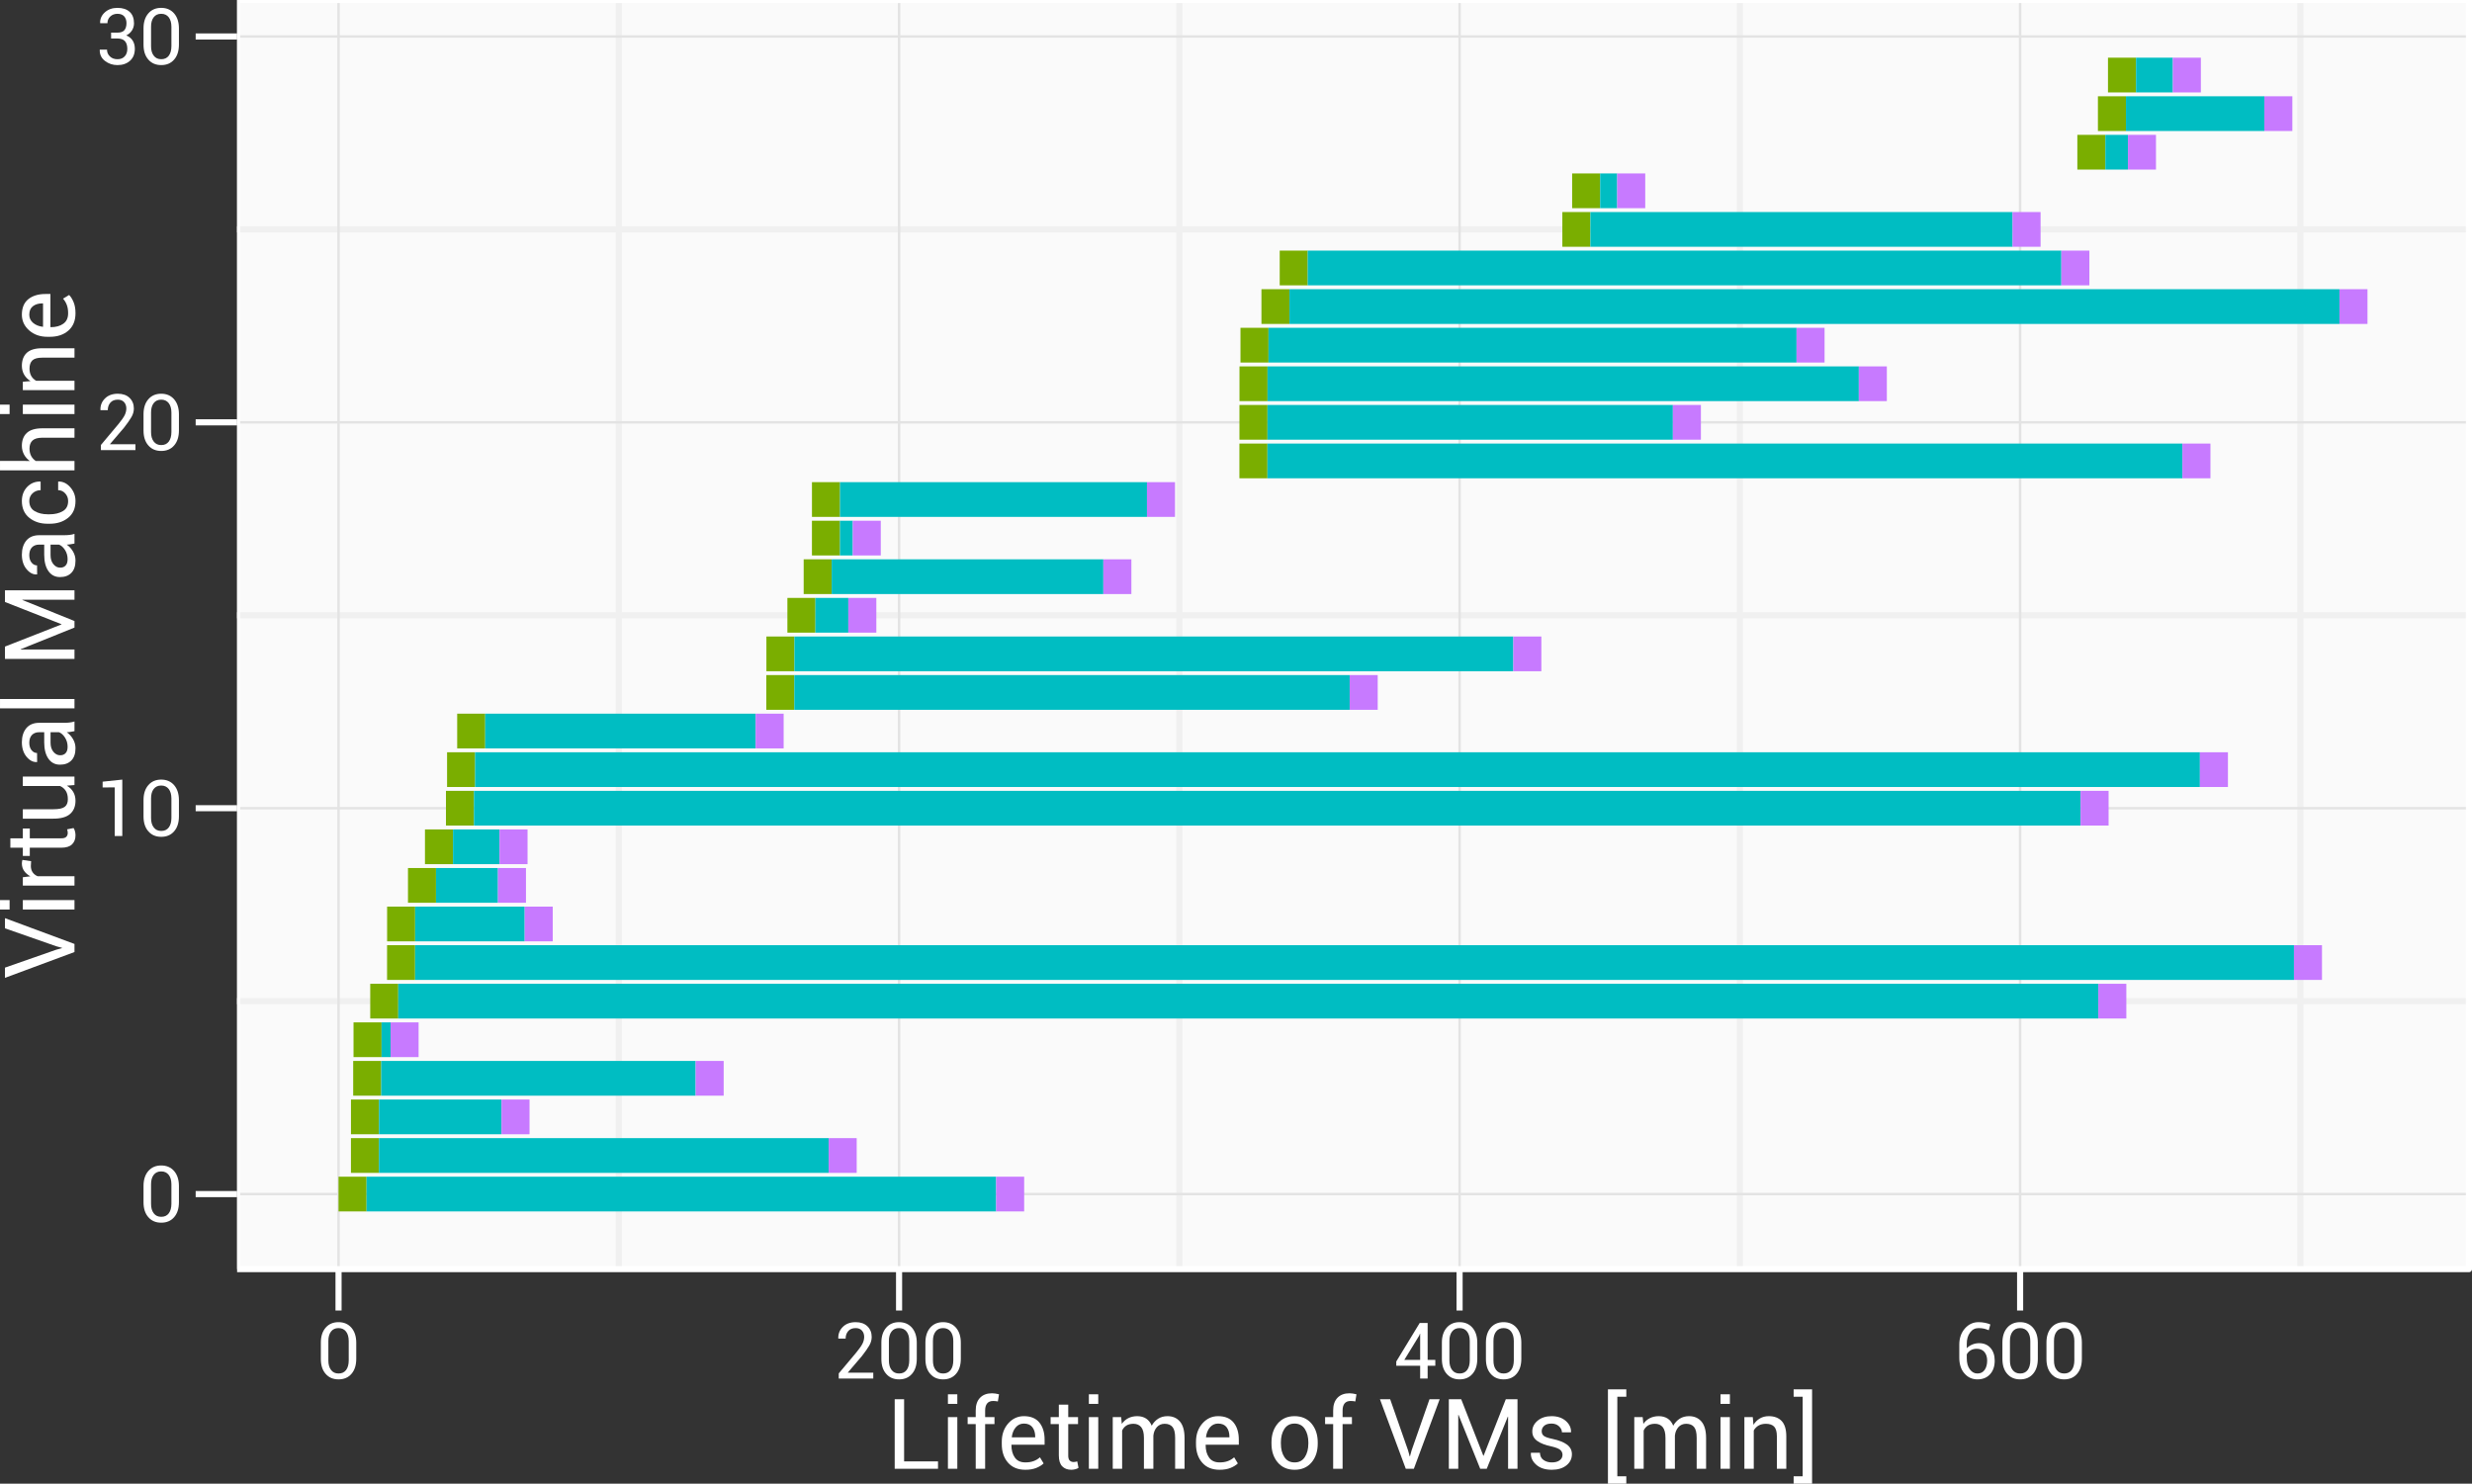 <?xml version="1.0" encoding="UTF-8" standalone="no"?>
<svg
   xmlns:dc="http://purl.org/dc/elements/1.1/"
   xmlns:cc="http://creativecommons.org/ns#"
   xmlns:rdf="http://www.w3.org/1999/02/22-rdf-syntax-ns#"
   xmlns:svg="http://www.w3.org/2000/svg"
   xmlns="http://www.w3.org/2000/svg"
   xmlns:xlink="http://www.w3.org/1999/xlink"
   xmlns:sodipodi="http://sodipodi.sourceforge.net/DTD/sodipodi-0.dtd"
   xmlns:inkscape="http://www.inkscape.org/namespaces/inkscape"
   width="537.242"
   height="322.485"
   viewBox="0 0 429.793 257.988"
   version="1.1"
   id="svg2"
   inkscape:version="0.48.4 r9939"
   sodipodi:docname="schedule.svg">
  <rect x="0" y="0" width="429.793" height="257.988" fill="#333333" stroke="none"/>
  <sodipodi:namedview
     pagecolor="#595959"
     bordercolor="#666666"
     borderopacity="1"
     objecttolerance="10"
     gridtolerance="10"
     guidetolerance="10"
     inkscape:pageopacity="0.89411765"
     inkscape:pageshadow="2"
     inkscape:window-width="1280"
     inkscape:window-height="961"
     id="namedview469"
     showgrid="false"
     fit-margin-top="0"
     fit-margin-left="0"
     fit-margin-right="0"
     fit-margin-bottom="0"
     inkscape:zoom="0.57037037"
     inkscape:cx="263.1543"
     inkscape:cy="159.3457"
     inkscape:window-x="1016"
     inkscape:window-y="-8"
     inkscape:window-maximized="1"
     inkscape:current-layer="svg2" />
  <defs
     id="defs4">
    <g
       id="g6">
      <symbol
         overflow="visible"
         id="glyph0-0"
         style="overflow:visible">
        <path
           style="stroke:none"
           d="M 6.906,-3.414 C 6.902,-2.316 6.625,-1.449 6.07,-0.816 5.516,-0.176 4.77,0.141 3.832,0.141 c -0.938,0 -1.688,-0.316 -2.242,-0.957 C 1.027,-1.449 0.75,-2.316 0.75,-3.414 l 0,-2.84 c 0,-1.082 0.277,-1.945 0.832,-2.59 0.555,-0.641 1.301,-0.965 2.238,-0.965 0.938,0 1.684,0.324 2.246,0.965 0.555,0.645 0.836,1.508 0.84,2.59 z M 5.598,-6.527 c -0.004,-0.695 -0.156,-1.242 -0.465,-1.645 -0.312,-0.402 -0.75,-0.605 -1.312,-0.605 -0.562,0 -1,0.203 -1.305,0.605 -0.309,0.402 -0.461,0.949 -0.457,1.645 l 0,3.379 c -0.004,0.699 0.152,1.25 0.469,1.656 0.309,0.41 0.746,0.613 1.305,0.609 0.566,0.004 1,-0.199 1.309,-0.605 0.301,-0.406 0.453,-0.957 0.457,-1.66 z m 0,0"
           id="path9"
           inkscape:connector-curvature="0" />
      </symbol>
      <symbol
         overflow="visible"
         id="glyph0-1"
         style="overflow:visible">
        <path
           style="stroke:none"
           d="m 4.715,0 -1.316,0 0,-8.461 -2.102,0.02 0,-1.008 3.418,-0.359 z m 0,0"
           id="path12"
           inkscape:connector-curvature="0" />
      </symbol>
      <symbol
         overflow="visible"
         id="glyph0-2"
         style="overflow:visible">
        <path
           style="stroke:none"
           d="m 7,0 -6.004,0 0,-0.898 3.035,-3.617 C 4.57,-5.168 4.934,-5.688 5.129,-6.078 5.316,-6.461 5.414,-6.852 5.418,-7.25 5.414,-7.695 5.285,-8.062 5.027,-8.348 c -0.262,-0.285 -0.625,-0.43 -1.082,-0.43 -0.574,0 -1.008,0.176 -1.305,0.523 -0.301,0.352 -0.449,0.789 -0.449,1.309 l -1.262,0 -0.012,-0.039 C 0.891,-7.773 1.152,-8.441 1.707,-8.988 2.254,-9.535 3,-9.809 3.945,-9.809 c 0.859,0 1.539,0.242 2.035,0.719 0.496,0.48 0.746,1.098 0.746,1.852 0,0.512 -0.141,1.008 -0.422,1.492 -0.281,0.488 -0.711,1.102 -1.285,1.836 l -2.438,2.855 0.016,0.031 4.402,0 z m 0,0"
           id="path15"
           inkscape:connector-curvature="0" />
      </symbol>
      <symbol
         overflow="visible"
         id="glyph0-3"
         style="overflow:visible">
        <path
           style="stroke:none"
           d="M 3.844,-5.5 C 4.43,-5.496 4.84,-5.641 5.082,-5.934 5.32,-6.219 5.441,-6.625 5.445,-7.152 5.441,-7.637 5.312,-8.027 5.051,-8.328 4.785,-8.625 4.395,-8.777 3.879,-8.777 c -0.508,0 -0.926,0.156 -1.254,0.469 -0.328,0.312 -0.492,0.703 -0.492,1.168 l -1.25,0 -0.02,-0.039 c -0.023,-0.719 0.254,-1.34 0.824,-1.855 0.57,-0.516 1.301,-0.773 2.191,-0.773 0.898,0 1.602,0.23 2.109,0.684 0.508,0.457 0.762,1.121 0.766,2 -0.004,0.453 -0.121,0.867 -0.355,1.234 -0.238,0.375 -0.57,0.664 -0.992,0.871 0.484,0.199 0.855,0.496 1.109,0.887 0.254,0.398 0.379,0.875 0.383,1.438 -0.004,0.887 -0.281,1.582 -0.84,2.082 -0.562,0.504 -1.289,0.754 -2.18,0.754 -0.824,0 -1.551,-0.242 -2.176,-0.727 -0.629,-0.484 -0.93,-1.125 -0.906,-1.926 l 0.012,-0.039 1.25,0 c -0.004,0.473 0.168,0.867 0.508,1.188 0.336,0.324 0.773,0.484 1.312,0.48 0.531,0.004 0.949,-0.16 1.254,-0.492 0.305,-0.328 0.457,-0.758 0.457,-1.293 0,-0.602 -0.141,-1.059 -0.422,-1.363 C 4.887,-4.332 4.445,-4.48 3.844,-4.484 l -1.074,0 0,-1.016 z m 0,0"
           id="path18"
           inkscape:connector-curvature="0" />
      </symbol>
      <symbol
         overflow="visible"
         id="glyph0-4"
         style="overflow:visible">
        <path
           style="stroke:none"
           d="m 5.93,-3.254 1.336,0 0,1.023 -1.336,0 0,2.23 -1.301,0 0,-2.23 -4.152,0 0,-0.738 4.074,-6.699 1.379,0 z m -4.051,0 2.75,0 0,-4.535 -0.039,-0.008 -0.129,0.332 z m 0,0"
           id="path21"
           inkscape:connector-curvature="0" />
      </symbol>
      <symbol
         overflow="visible"
         id="glyph0-5"
         style="overflow:visible">
        <path
           style="stroke:none"
           d="m 4.258,-9.809 c 0.379,0 0.754,0.039 1.129,0.113 0.367,0.078 0.676,0.172 0.922,0.285 L 6.031,-8.406 C 5.773,-8.516 5.508,-8.605 5.234,-8.676 4.953,-8.742 4.629,-8.777 4.258,-8.777 3.648,-8.777 3.156,-8.516 2.777,-8 2.398,-7.48 2.207,-6.828 2.211,-6.035 l 0,0.75 C 2.477,-5.555 2.797,-5.766 3.172,-5.922 3.539,-6.074 3.938,-6.152 4.363,-6.156 c 0.832,0.004 1.492,0.281 1.977,0.836 0.484,0.559 0.727,1.293 0.727,2.199 0,0.996 -0.273,1.789 -0.816,2.375 -0.543,0.594 -1.273,0.887 -2.191,0.887 -0.898,0 -1.648,-0.34 -2.246,-1.02 C 1.207,-1.559 0.906,-2.484 0.91,-3.664 l 0,-2.227 C 0.906,-7.02 1.23,-7.957 1.875,-8.699 2.52,-9.438 3.312,-9.809 4.258,-9.809 z m -0.312,4.629 c -0.414,0 -0.766,0.09 -1.059,0.262 -0.297,0.18 -0.523,0.414 -0.676,0.707 l 0,0.672 c -0.004,0.82 0.176,1.469 0.535,1.941 0.355,0.48 0.793,0.719 1.312,0.715 0.543,0.004 0.961,-0.203 1.258,-0.621 0.289,-0.41 0.438,-0.949 0.441,-1.617 -0.004,-0.625 -0.164,-1.125 -0.477,-1.5 C 4.961,-4.992 4.516,-5.18 3.945,-5.18 z m 0,0"
           id="path24"
           inkscape:connector-curvature="0" />
      </symbol>
      <symbol
         overflow="visible"
         id="glyph1-0"
         style="overflow:visible">
        <path
           style="stroke:none"
           d="m 3.047,-1.277 5.895,0 0,1.277 -7.531,0 0,-12.086 1.637,0 z m 0,0"
           id="path27"
           inkscape:connector-curvature="0" />
      </symbol>
      <symbol
         overflow="visible"
         id="glyph1-1"
         style="overflow:visible">
        <path
           style="stroke:none"
           d="m 2.953,0 -1.633,0 0,-8.98 1.633,0 z m 0,-11.281 -1.633,0 0,-1.668 1.633,0 z m 0,0"
           id="path30"
           inkscape:connector-curvature="0" />
      </symbol>
      <symbol
         overflow="visible"
         id="glyph1-2"
         style="overflow:visible">
        <path
           style="stroke:none"
           d="m 1.867,0 0,-7.77 -1.402,0 0,-1.211 1.402,0 0,-1.137 c -0.004,-0.957 0.246,-1.699 0.75,-2.223 0.5,-0.523 1.199,-0.785 2.098,-0.785 0.184,0 0.371,0.016 0.566,0.047 0.188,0.031 0.402,0.074 0.637,0.129 L 5.719,-11.703 c -0.102,-0.02 -0.223,-0.039 -0.359,-0.059 -0.145,-0.016 -0.293,-0.027 -0.445,-0.027 -0.48,0 -0.836,0.145 -1.062,0.43 -0.234,0.285 -0.348,0.699 -0.348,1.242 l 0,1.137 1.625,0 0,1.211 -1.625,0 0,7.77 z m 0,0"
           id="path33"
           inkscape:connector-curvature="0" />
      </symbol>
      <symbol
         overflow="visible"
         id="glyph1-3"
         style="overflow:visible">
        <path
           style="stroke:none"
           d="M 4.906,0.176 C 3.613,0.176 2.609,-0.234 1.887,-1.062 1.164,-1.883 0.801,-2.969 0.805,-4.316 l 0,-0.363 c -0.004,-1.289 0.371,-2.355 1.117,-3.203 0.742,-0.84 1.648,-1.262 2.727,-1.266 1.195,0.004 2.098,0.375 2.699,1.121 0.602,0.75 0.902,1.746 0.902,2.98 l 0,0.863 -5.742,0 -0.027,0.043 c -0.004,0.902 0.195,1.633 0.598,2.195 0.395,0.562 1.004,0.844 1.828,0.84 0.547,0.004 1.031,-0.074 1.453,-0.234 0.414,-0.156 0.773,-0.375 1.078,-0.652 l 0.641,1.062 c -0.324,0.312 -0.75,0.574 -1.273,0.785 C 6.277,0.07 5.645,0.176 4.906,0.176 z M 4.648,-7.859 c -0.574,0.004 -1.047,0.223 -1.418,0.66 -0.375,0.441 -0.602,1.004 -0.684,1.688 l 0.02,0.043 4.051,0 0,-0.133 C 6.613,-6.254 6.453,-6.793 6.133,-7.219 5.809,-7.645 5.312,-7.855 4.648,-7.859 z m 0,0"
           id="path36"
           inkscape:connector-curvature="0" />
      </symbol>
      <symbol
         overflow="visible"
         id="glyph1-4"
         style="overflow:visible">
        <path
           style="stroke:none"
           d="m 3.461,-11.148 0,2.168 1.703,0 0,1.211 -1.703,0 0,5.453 c -0.004,0.426 0.082,0.723 0.262,0.891 0.172,0.172 0.402,0.254 0.691,0.254 0.094,0 0.199,-0.012 0.316,-0.035 0.113,-0.023 0.211,-0.047 0.293,-0.078 l 0.223,1.121 C 5.121,-0.062 4.941,0.016 4.707,0.078 4.465,0.141 4.23,0.176 4,0.176 c -0.668,0 -1.195,-0.199 -1.586,-0.602 -0.391,-0.402 -0.586,-1.031 -0.586,-1.891 l 0,-5.453 -1.43,0 0,-1.211 1.43,0 0,-2.168 z m 0,0"
           id="path39"
           inkscape:connector-curvature="0" />
      </symbol>
      <symbol
         overflow="visible"
         id="glyph1-5"
         style="overflow:visible">
        <path
           style="stroke:none"
           d="m 2.648,-8.98 0.117,1.176 c 0.289,-0.422 0.66,-0.75 1.113,-0.988 0.453,-0.234 0.977,-0.352 1.574,-0.355 0.598,0.004 1.109,0.141 1.539,0.418 0.426,0.277 0.75,0.691 0.969,1.242 C 8.246,-8 8.621,-8.402 9.082,-8.703 c 0.461,-0.293 1,-0.441 1.625,-0.445 0.91,0.004 1.633,0.316 2.168,0.945 0.527,0.629 0.793,1.574 0.797,2.832 l 0,5.371 -1.637,0 0,-5.387 c 0,-0.883 -0.152,-1.512 -0.457,-1.879 -0.305,-0.367 -0.758,-0.551 -1.359,-0.555 -0.562,0.004 -1.016,0.199 -1.359,0.582 C 8.516,-6.848 8.312,-6.359 8.25,-5.77 L 8.25,0 6.609,0 l 0,-5.387 c 0,-0.836 -0.16,-1.453 -0.473,-1.848 -0.316,-0.387 -0.766,-0.582 -1.348,-0.586 -0.5,0.004 -0.91,0.105 -1.23,0.309 -0.324,0.207 -0.57,0.496 -0.738,0.863 L 2.82,0 1.188,0 l 0,-8.98 z m 0,0"
           id="path42"
           inkscape:connector-curvature="0" />
      </symbol>
      <symbol
         overflow="visible"
         id="glyph1-6"
         style="overflow:visible">
        <path
           style="stroke:none"
           d=""
           id="path45"
           inkscape:connector-curvature="0" />
      </symbol>
      <symbol
         overflow="visible"
         id="glyph1-7"
         style="overflow:visible">
        <path
           style="stroke:none"
           d="m 0.805,-4.574 c -0.004,-1.324 0.355,-2.418 1.078,-3.281 0.719,-0.859 1.695,-1.289 2.93,-1.293 1.242,0.004 2.227,0.434 2.953,1.289 C 8.484,-7 8.848,-5.906 8.848,-4.574 l 0,0.184 c 0,1.344 -0.359,2.438 -1.078,3.289 C 7.051,-0.25 6.07,0.176 4.832,0.176 3.59,0.176 2.609,-0.25 1.887,-1.105 1.164,-1.961 0.801,-3.055 0.805,-4.391 z m 1.637,0.184 c -0.004,0.953 0.195,1.738 0.602,2.355 0.398,0.625 0.996,0.934 1.789,0.93 0.777,0.004 1.367,-0.305 1.773,-0.93 0.402,-0.617 0.605,-1.402 0.609,-2.355 l 0,-0.184 C 7.211,-5.512 7.008,-6.293 6.602,-6.922 6.191,-7.543 5.594,-7.855 4.812,-7.859 c -0.781,0.004 -1.371,0.316 -1.77,0.938 -0.406,0.629 -0.605,1.41 -0.602,2.348 z m 0,0"
           id="path48"
           inkscape:connector-curvature="0" />
      </symbol>
      <symbol
         overflow="visible"
         id="glyph1-8"
         style="overflow:visible">
        <path
           style="stroke:none"
           d="m 5.078,-3.172 0.277,1.004 0.047,0 0.277,-1.004 3.117,-8.914 1.77,0 L 6.078,0 4.672,0 0.184,-12.086 l 1.777,0 z m 0,0"
           id="path51"
           inkscape:connector-curvature="0" />
      </symbol>
      <symbol
         overflow="visible"
         id="glyph1-9"
         style="overflow:visible">
        <path
           style="stroke:none"
           d="m 7.406,-2.266 0.047,0 3.859,-9.82 2.035,0 0,12.086 -1.637,0 0,-9.055 L 11.664,-9.062 8,0 6.863,0 3.098,-9.363 l -0.051,0.008 0,9.355 -1.637,0 0,-12.086 2.152,0 z m 0,0"
           id="path54"
           inkscape:connector-curvature="0" />
      </symbol>
      <symbol
         overflow="visible"
         id="glyph1-10"
         style="overflow:visible">
        <path
           style="stroke:none"
           d="M 6.406,-2.414 C 6.402,-2.773 6.266,-3.066 5.996,-3.293 5.719,-3.52 5.203,-3.719 4.441,-3.895 3.383,-4.117 2.57,-4.434 2.004,-4.848 1.434,-5.254 1.148,-5.805 1.152,-6.492 c -0.004,-0.727 0.309,-1.352 0.934,-1.875 0.625,-0.52 1.43,-0.777 2.422,-0.781 1.016,0.004 1.84,0.281 2.473,0.832 0.625,0.555 0.93,1.199 0.906,1.934 l -0.02,0.051 -1.559,0 C 6.305,-6.719 6.133,-7.07 5.797,-7.387 5.453,-7.699 5.023,-7.855 4.508,-7.859 3.93,-7.855 3.5,-7.727 3.215,-7.469 c -0.285,0.262 -0.426,0.57 -0.426,0.93 0,0.355 0.121,0.629 0.367,0.82 0.246,0.195 0.754,0.375 1.523,0.531 1.098,0.234 1.934,0.562 2.508,0.988 0.566,0.426 0.852,0.98 0.855,1.668 -0.004,0.797 -0.328,1.449 -0.969,1.953 C 6.426,-0.074 5.586,0.176 4.547,0.176 3.402,0.176 2.5,-0.113 1.844,-0.695 1.184,-1.277 0.871,-1.957 0.906,-2.73 l 0.016,-0.051 1.559,0 c 0.023,0.582 0.242,1.008 0.648,1.273 0.402,0.273 0.875,0.406 1.418,0.402 0.582,0.004 1.035,-0.117 1.367,-0.367 0.324,-0.242 0.488,-0.559 0.492,-0.941 z m 0,0"
           id="path57"
           inkscape:connector-curvature="0" />
      </symbol>
      <symbol
         overflow="visible"
         id="glyph1-11"
         style="overflow:visible">
        <path
           style="stroke:none"
           d="m 4.383,-12.527 -1.562,0 0,13.832 1.562,0 0,1.285 -3.195,0 0,-16.402 3.195,0 z m 0,0"
           id="path60"
           inkscape:connector-curvature="0" />
      </symbol>
      <symbol
         overflow="visible"
         id="glyph1-12"
         style="overflow:visible">
        <path
           style="stroke:none"
           d="m 2.648,-8.98 0.117,1.336 c 0.297,-0.473 0.668,-0.844 1.121,-1.109 0.449,-0.262 0.965,-0.391 1.543,-0.395 0.965,0.004 1.715,0.285 2.25,0.852 0.527,0.57 0.793,1.449 0.797,2.629 l 0,5.668 -1.637,0 0,-5.637 C 6.836,-6.426 6.68,-6.984 6.371,-7.32 6.055,-7.648 5.578,-7.816 4.938,-7.82 4.434,-7.816 4.008,-7.715 3.656,-7.516 3.305,-7.312 3.023,-7.027 2.82,-6.664 L 2.82,0 1.188,0 l 0,-8.98 z m 0,0"
           id="path63"
           inkscape:connector-curvature="0" />
      </symbol>
      <symbol
         overflow="visible"
         id="glyph1-13"
         style="overflow:visible">
        <path
           style="stroke:none"
           d="m 0.09,-13.812 3.207,0 0,16.402 -3.207,0 0,-1.285 1.57,0 0,-13.832 -1.57,0 z m 0,0"
           id="path66"
           inkscape:connector-curvature="0" />
      </symbol>
      <symbol
         overflow="visible"
         id="glyph2-0"
         style="overflow:visible">
        <path
           style="stroke:none"
           d="m -3.172,-5.078 1.004,-0.277 0,-0.047 -1.004,-0.277 -8.914,-3.117 0,-1.77 L 0,-6.078 l 0,1.406 -12.086,4.488 0,-1.777 z m 0,0"
           id="path69"
           inkscape:connector-curvature="0" />
      </symbol>
      <symbol
         overflow="visible"
         id="glyph2-1"
         style="overflow:visible">
        <path
           style="stroke:none"
           d="m 0,-2.953 0,1.633 -8.98,0 0,-1.637 z m -11.281,-0.004 0,1.637 -1.668,0 0,-1.637 z m 0,0"
           id="path72"
           inkscape:connector-curvature="0" />
      </symbol>
      <symbol
         overflow="visible"
         id="glyph2-2"
         style="overflow:visible">
        <path
           style="stroke:none"
           d="m -7.539,-5.438 -0.047,0.84 c 0.004,0.434 0.105,0.797 0.309,1.09 0.203,0.301 0.492,0.527 0.859,0.684 L 0,-2.82 0,-1.188 l -8.98,0 0,-1.461 1.309,-0.156 c -0.461,-0.254 -0.824,-0.566 -1.086,-0.941 -0.258,-0.371 -0.387,-0.805 -0.391,-1.293 0.004,-0.121 0.012,-0.234 0.031,-0.348 0.02,-0.109 0.043,-0.203 0.062,-0.273 z m 0,0"
           id="path75"
           inkscape:connector-curvature="0" />
      </symbol>
      <symbol
         overflow="visible"
         id="glyph2-3"
         style="overflow:visible">
        <path
           style="stroke:none"
           d="m -11.148,-3.461 2.168,0 0,-1.703 1.211,0 0,1.703 5.453,0 c 0.426,0.004 0.723,-0.082 0.891,-0.262 0.172,-0.172 0.254,-0.402 0.254,-0.691 0,-0.094 -0.012,-0.199 -0.035,-0.316 -0.023,-0.113 -0.047,-0.211 -0.078,-0.293 l 1.121,-0.223 c 0.102,0.125 0.18,0.305 0.242,0.539 0.062,0.242 0.098,0.477 0.098,0.707 0,0.668 -0.199,1.195 -0.602,1.586 -0.398,0.391 -1.027,0.586 -1.891,0.586 l -5.453,0 0,1.43 -1.211,0 0,-1.43 -2.168,0 z m 0,0"
           id="path78"
           inkscape:connector-curvature="0" />
      </symbol>
      <symbol
         overflow="visible"
         id="glyph2-4"
         style="overflow:visible">
        <path
           style="stroke:none"
           d="m -1.328,-6.891 c 0.484,0.285 0.855,0.648 1.113,1.09 0.262,0.445 0.391,0.957 0.391,1.535 0,0.98 -0.312,1.746 -0.938,2.293 -0.625,0.551 -1.598,0.824 -2.926,0.82 l -5.293,0 0,-1.637 5.312,0 c 0.957,0 1.617,-0.141 1.977,-0.422 0.363,-0.281 0.543,-0.719 0.539,-1.32 0.004,-0.578 -0.113,-1.059 -0.352,-1.438 -0.234,-0.379 -0.57,-0.668 -1.004,-0.863 l -6.473,0 0,-1.637 8.98,0 0,1.473 z m 0,0"
           id="path81"
           inkscape:connector-curvature="0" />
      </symbol>
      <symbol
         overflow="visible"
         id="glyph2-5"
         style="overflow:visible">
        <path
           style="stroke:none"
           d="m 0,-6.707 c -0.27,0.059 -0.508,0.102 -0.715,0.129 -0.207,0.035 -0.414,0.055 -0.629,0.055 0.438,0.309 0.797,0.703 1.086,1.191 0.289,0.492 0.434,1.02 0.434,1.582 0,0.938 -0.238,1.652 -0.719,2.137 -0.477,0.492 -1.137,0.734 -1.98,0.734 -0.855,0 -1.527,-0.348 -2.012,-1.043 C -5.02,-2.617 -5.262,-3.559 -5.262,-4.75 l 0,-1.773 -0.891,0 c -0.523,0.004 -0.938,0.164 -1.246,0.48 -0.305,0.324 -0.457,0.777 -0.461,1.359 0.004,0.535 0.137,0.965 0.398,1.289 0.27,0.328 0.586,0.488 0.953,0.488 l 0.016,1.555 -0.047,0.016 c -0.652,0.039 -1.25,-0.266 -1.793,-0.918 -0.543,-0.648 -0.812,-1.488 -0.816,-2.52 0.004,-1.016 0.262,-1.836 0.777,-2.457 0.52,-0.617 1.266,-0.926 2.238,-0.93 l 4.324,0 c 0.324,0.004 0.633,-0.012 0.93,-0.047 0.301,-0.031 0.594,-0.094 0.879,-0.184 z m -1.195,2.715 c 0,-0.59 -0.152,-1.125 -0.457,-1.602 -0.305,-0.473 -0.652,-0.781 -1.047,-0.93 l -1.461,0 0,1.832 c 0,0.66 0.168,1.188 0.5,1.582 0.332,0.398 0.723,0.598 1.168,0.594 0.406,0.004 0.723,-0.121 0.949,-0.371 0.234,-0.246 0.348,-0.613 0.348,-1.105 z m 0,0"
           id="path84"
           inkscape:connector-curvature="0" />
      </symbol>
      <symbol
         overflow="visible"
         id="glyph2-6"
         style="overflow:visible">
        <path
           style="stroke:none"
           d="m 0,-2.953 0,1.633 -12.949,0 0,-1.637 z m 0,0"
           id="path87"
           inkscape:connector-curvature="0" />
      </symbol>
      <symbol
         overflow="visible"
         id="glyph2-7"
         style="overflow:visible">
        <path
           style="stroke:none"
           d=""
           id="path90"
           inkscape:connector-curvature="0" />
      </symbol>
      <symbol
         overflow="visible"
         id="glyph2-8"
         style="overflow:visible">
        <path
           style="stroke:none"
           d="m -2.266,-7.406 0,-0.047 -9.82,-3.859 0,-2.035 12.086,0 0,1.637 -9.055,0 -0.008,0.047 L 0,-8 l 0,1.137 -9.363,3.766 0.008,0.051 9.355,0 0,1.637 -12.086,0 0,-2.152 z m 0,0"
           id="path93"
           inkscape:connector-curvature="0" />
      </symbol>
      <symbol
         overflow="visible"
         id="glyph2-9"
         style="overflow:visible">
        <path
           style="stroke:none"
           d="m -1.105,-4.758 c 0.004,-0.5 -0.164,-0.938 -0.5,-1.316 -0.336,-0.375 -0.746,-0.562 -1.234,-0.566 l 0,-1.477 0.051,-0.027 c 0.777,-0.02 1.469,0.316 2.066,1 0.602,0.688 0.898,1.48 0.898,2.387 0,1.266 -0.426,2.242 -1.285,2.926 -0.855,0.688 -1.926,1.031 -3.207,1.027 l -0.348,0 c -1.266,0.004 -2.328,-0.34 -3.191,-1.031 -0.859,-0.688 -1.289,-1.664 -1.293,-2.922 0.004,-1 0.312,-1.816 0.93,-2.457 0.621,-0.637 1.383,-0.949 2.285,-0.93 l 0.047,0.02 0,1.484 c -0.543,0.004 -1.008,0.18 -1.395,0.535 -0.383,0.359 -0.574,0.809 -0.578,1.348 0.004,0.805 0.312,1.391 0.934,1.758 0.625,0.367 1.379,0.551 2.262,0.551 l 0.348,0 c 0.902,0 1.664,-0.18 2.281,-0.543 0.625,-0.359 0.934,-0.949 0.93,-1.766 z m 0,0"
           id="path96"
           inkscape:connector-curvature="0" />
      </symbol>
      <symbol
         overflow="visible"
         id="glyph2-10"
         style="overflow:visible">
        <path
           style="stroke:none"
           d="m -7.777,-2.824 c -0.43,-0.309 -0.766,-0.688 -1.008,-1.141 -0.238,-0.449 -0.359,-0.949 -0.363,-1.496 0.004,-0.957 0.289,-1.703 0.863,-2.238 0.578,-0.531 1.465,-0.797 2.656,-0.801 L 0,-8.5 l 0,1.637 -5.645,0 c -0.738,0.004 -1.289,0.16 -1.645,0.477 -0.352,0.32 -0.527,0.797 -0.531,1.422 0.004,0.492 0.102,0.914 0.289,1.27 0.195,0.363 0.461,0.652 0.801,0.871 L 0,-2.82 0,-1.188 l -12.949,0 0,-1.637 z m 0,0"
           id="path99"
           inkscape:connector-curvature="0" />
      </symbol>
      <symbol
         overflow="visible"
         id="glyph2-11"
         style="overflow:visible">
        <path
           style="stroke:none"
           d="m -8.98,-2.648 1.336,-0.117 c -0.473,-0.297 -0.844,-0.668 -1.109,-1.121 -0.262,-0.449 -0.391,-0.965 -0.395,-1.543 0.004,-0.965 0.285,-1.715 0.852,-2.25 0.57,-0.527 1.449,-0.793 2.629,-0.797 l 5.668,0 0,1.637 -5.637,0 c -0.789,0.004 -1.348,0.16 -1.684,0.469 -0.328,0.316 -0.496,0.793 -0.5,1.434 0.004,0.504 0.105,0.93 0.305,1.281 0.203,0.352 0.488,0.629 0.852,0.832 L 0,-2.82 0,-1.188 l -8.98,0 z m 0,0"
           id="path102"
           inkscape:connector-curvature="0" />
      </symbol>
      <symbol
         overflow="visible"
         id="glyph2-12"
         style="overflow:visible">
        <path
           style="stroke:none"
           d="m 0.176,-4.906 c 0,1.293 -0.41,2.297 -1.238,3.02 -0.82,0.723 -1.906,1.086 -3.254,1.082 l -0.363,0 c -1.289,0.004 -2.355,-0.371 -3.203,-1.117 -0.84,-0.742 -1.262,-1.648 -1.266,-2.727 0.004,-1.195 0.375,-2.098 1.121,-2.699 0.75,-0.602 1.746,-0.902 2.98,-0.902 l 0.863,0 0,5.742 0.043,0.027 c 0.902,0.004 1.633,-0.195 2.195,-0.598 0.562,-0.395 0.844,-1.004 0.84,-1.828 0.004,-0.547 -0.074,-1.031 -0.234,-1.453 -0.156,-0.414 -0.375,-0.773 -0.652,-1.078 l 1.062,-0.641 c 0.312,0.324 0.574,0.75 0.785,1.273 0.215,0.527 0.32,1.16 0.32,1.898 z m -8.035,0.258 c 0.004,0.574 0.223,1.047 0.66,1.418 0.441,0.375 1.004,0.602 1.688,0.684 l 0.043,-0.02 0,-4.051 -0.133,0 c -0.652,0.004 -1.191,0.164 -1.617,0.484 -0.426,0.324 -0.637,0.82 -0.641,1.484 z m 0,0"
           id="path105"
           inkscape:connector-curvature="0" />
      </symbol>
    </g>
    <clipPath
       id="clip1">
      <path
         d="M 43.961,0 433,0 l 0,221.684 -389.039,0 z m 0,0"
         id="path108"
         inkscape:connector-curvature="0" />
    </clipPath>
  </defs>
  <g
     id="surface752"
     transform="translate(-2.738,0)">
    <g
       clip-path="url(#clip1)"
       clip-rule="nonzero"
       id="g111">
      <path
         style="fill:#fafafa;fill-opacity:1;fill-rule:nonzero;stroke:none"
         d="M 43.961,220.684 432,220.684 432,0 43.961,0 z m 0,0"
         id="path113"
         inkscape:connector-curvature="0" />
      <path
         style="fill:none;stroke:#f0f0f0;stroke-width:1.063;stroke-linecap:butt;stroke-linejoin:round;stroke-miterlimit:10;stroke-opacity:1"
         d="m 43.961,174.086 388.039,0"
         id="path115"
         inkscape:connector-curvature="0" />
      <path
         style="fill:none;stroke:#f0f0f0;stroke-width:1.063;stroke-linecap:butt;stroke-linejoin:round;stroke-miterlimit:10;stroke-opacity:1"
         d="m 43.961,106.988 388.039,0"
         id="path117"
         inkscape:connector-curvature="0" />
      <path
         style="fill:none;stroke:#f0f0f0;stroke-width:1.063;stroke-linecap:butt;stroke-linejoin:round;stroke-miterlimit:10;stroke-opacity:1"
         d="m 43.961,39.891 388.039,0"
         id="path119"
         inkscape:connector-curvature="0" />
      <path
         style="fill:none;stroke:#f0f0f0;stroke-width:1.063;stroke-linecap:butt;stroke-linejoin:round;stroke-miterlimit:10;stroke-opacity:1"
         d="M 110.324,220.684 110.324,0"
         id="path121"
         inkscape:connector-curvature="0" />
      <path
         style="fill:none;stroke:#f0f0f0;stroke-width:1.063;stroke-linecap:butt;stroke-linejoin:round;stroke-miterlimit:10;stroke-opacity:1"
         d="M 207.781,220.684 207.781,0"
         id="path123"
         inkscape:connector-curvature="0" />
      <path
         style="fill:none;stroke:#f0f0f0;stroke-width:1.063;stroke-linecap:butt;stroke-linejoin:round;stroke-miterlimit:10;stroke-opacity:1"
         d="M 305.238,220.684 305.238,0"
         id="path125"
         inkscape:connector-curvature="0" />
      <path
         style="fill:none;stroke:#f0f0f0;stroke-width:1.063;stroke-linecap:butt;stroke-linejoin:round;stroke-miterlimit:10;stroke-opacity:1"
         d="M 402.691,220.684 402.691,0"
         id="path127"
         inkscape:connector-curvature="0" />
      <path
         style="fill:none;stroke:#e3e3e3;stroke-width:0.425;stroke-linecap:butt;stroke-linejoin:round;stroke-miterlimit:10;stroke-opacity:1"
         d="m 43.961,207.633 388.039,0"
         id="path129"
         inkscape:connector-curvature="0" />
      <path
         style="fill:none;stroke:#e3e3e3;stroke-width:0.425;stroke-linecap:butt;stroke-linejoin:round;stroke-miterlimit:10;stroke-opacity:1"
         d="m 43.961,140.535 388.039,0"
         id="path131"
         inkscape:connector-curvature="0" />
      <path
         style="fill:none;stroke:#e3e3e3;stroke-width:0.425;stroke-linecap:butt;stroke-linejoin:round;stroke-miterlimit:10;stroke-opacity:1"
         d="M 43.961,73.438 432,73.438"
         id="path133"
         inkscape:connector-curvature="0" />
      <path
         style="fill:none;stroke:#e3e3e3;stroke-width:0.425;stroke-linecap:butt;stroke-linejoin:round;stroke-miterlimit:10;stroke-opacity:1"
         d="M 43.961,6.34 432,6.34"
         id="path135"
         inkscape:connector-curvature="0" />
      <path
         style="fill:none;stroke:#e3e3e3;stroke-width:0.425;stroke-linecap:butt;stroke-linejoin:round;stroke-miterlimit:10;stroke-opacity:1"
         d="M 61.598,220.684 61.598,0"
         id="path137"
         inkscape:connector-curvature="0" />
      <path
         style="fill:none;stroke:#e3e3e3;stroke-width:0.425;stroke-linecap:butt;stroke-linejoin:round;stroke-miterlimit:10;stroke-opacity:1"
         d="M 159.055,220.684 159.055,0"
         id="path139"
         inkscape:connector-curvature="0" />
      <path
         style="fill:none;stroke:#e3e3e3;stroke-width:0.425;stroke-linecap:butt;stroke-linejoin:round;stroke-miterlimit:10;stroke-opacity:1"
         d="M 256.508,220.684 256.508,0"
         id="path141"
         inkscape:connector-curvature="0" />
      <path
         style="fill:none;stroke:#e3e3e3;stroke-width:0.425;stroke-linecap:butt;stroke-linejoin:round;stroke-miterlimit:10;stroke-opacity:1"
         d="M 353.965,220.684 353.965,0"
         id="path143"
         inkscape:connector-curvature="0" />
      <path
         style="fill:#7aae00;fill-opacity:1;fill-rule:nonzero;stroke:none"
         d="m 61.598,210.652 4.871,0 0,-6.039 -4.871,0 z m 0,0"
         id="path145"
         inkscape:connector-curvature="0" />
      <path
         style="fill:#00bdc2;fill-opacity:1;fill-rule:nonzero;stroke:none"
         d="m 66.469,210.652 109.465,0 0,-6.039 -109.465,0 z m 0,0"
         id="path147"
         inkscape:connector-curvature="0" />
      <path
         style="fill:#c77aff;fill-opacity:1;fill-rule:nonzero;stroke:none"
         d="m 175.934,210.652 4.871,0 0,-6.039 -4.871,0 z m 0,0"
         id="path149"
         inkscape:connector-curvature="0" />
      <path
         style="fill:#7aae00;fill-opacity:1;fill-rule:nonzero;stroke:none"
         d="m 63.754,203.945 4.871,0 0,-6.039 -4.871,0 z m 0,0"
         id="path151"
         inkscape:connector-curvature="0" />
      <path
         style="fill:#00bdc2;fill-opacity:1;fill-rule:nonzero;stroke:none"
         d="m 68.625,203.945 78.188,0 0,-6.039 -78.188,0 z m 0,0"
         id="path153"
         inkscape:connector-curvature="0" />
      <path
         style="fill:#c77aff;fill-opacity:1;fill-rule:nonzero;stroke:none"
         d="m 146.816,203.945 4.871,0 0,-6.039 -4.871,0 z m 0,0"
         id="path155"
         inkscape:connector-curvature="0" />
      <path
         style="fill:#7aae00;fill-opacity:1;fill-rule:nonzero;stroke:none"
         d="m 63.758,197.234 4.871,0 0,-6.039 -4.871,0 z m 0,0"
         id="path157"
         inkscape:connector-curvature="0" />
      <path
         style="fill:#00bdc2;fill-opacity:1;fill-rule:nonzero;stroke:none"
         d="m 68.633,197.234 21.301,0 0,-6.039 -21.301,0 z m 0,0"
         id="path159"
         inkscape:connector-curvature="0" />
      <path
         style="fill:#c77aff;fill-opacity:1;fill-rule:nonzero;stroke:none"
         d="m 89.934,197.234 4.871,0 0,-6.039 -4.871,0 z m 0,0"
         id="path161"
         inkscape:connector-curvature="0" />
      <path
         style="fill:#7aae00;fill-opacity:1;fill-rule:nonzero;stroke:none"
         d="m 64.145,190.523 4.871,0 0,-6.039 -4.871,0 z m 0,0"
         id="path163"
         inkscape:connector-curvature="0" />
      <path
         style="fill:#00bdc2;fill-opacity:1;fill-rule:nonzero;stroke:none"
         d="m 69.016,190.523 54.672,0 0,-6.039 -54.672,0 z m 0,0"
         id="path165"
         inkscape:connector-curvature="0" />
      <path
         style="fill:#c77aff;fill-opacity:1;fill-rule:nonzero;stroke:none"
         d="m 123.688,190.523 4.871,0 0,-6.039 -4.871,0 z m 0,0"
         id="path167"
         inkscape:connector-curvature="0" />
      <path
         style="fill:#7aae00;fill-opacity:1;fill-rule:nonzero;stroke:none"
         d="m 64.203,183.816 4.871,0 0,-6.039 -4.871,0 z m 0,0"
         id="path169"
         inkscape:connector-curvature="0" />
      <path
         style="fill:#00bdc2;fill-opacity:1;fill-rule:nonzero;stroke:none"
         d="m 69.074,183.816 1.574,0 0,-6.039 -1.574,0 z m 0,0"
         id="path171"
         inkscape:connector-curvature="0" />
      <path
         style="fill:#c77aff;fill-opacity:1;fill-rule:nonzero;stroke:none"
         d="m 70.648,183.816 4.871,0 0,-6.039 -4.871,0 z m 0,0"
         id="path173"
         inkscape:connector-curvature="0" />
      <path
         style="fill:#7aae00;fill-opacity:1;fill-rule:nonzero;stroke:none"
         d="m 67.109,177.105 4.871,0 0,-6.039 -4.871,0 z m 0,0"
         id="path175"
         inkscape:connector-curvature="0" />
      <path
         style="fill:#00bdc2;fill-opacity:1;fill-rule:nonzero;stroke:none"
         d="m 71.98,177.105 295.582,0 0,-6.039 -295.582,0 z m 0,0"
         id="path177"
         inkscape:connector-curvature="0" />
      <path
         style="fill:#c77aff;fill-opacity:1;fill-rule:nonzero;stroke:none"
         d="m 367.562,177.105 4.871,0 0,-6.039 -4.871,0 z m 0,0"
         id="path179"
         inkscape:connector-curvature="0" />
      <path
         style="fill:#7aae00;fill-opacity:1;fill-rule:nonzero;stroke:none"
         d="m 70.035,170.395 4.871,0 0,-6.039 -4.871,0 z m 0,0"
         id="path181"
         inkscape:connector-curvature="0" />
      <path
         style="fill:#00bdc2;fill-opacity:1;fill-rule:nonzero;stroke:none"
         d="m 74.906,170.395 326.672,0 0,-6.039 -326.672,0 z m 0,0"
         id="path183"
         inkscape:connector-curvature="0" />
      <path
         style="fill:#c77aff;fill-opacity:1;fill-rule:nonzero;stroke:none"
         d="m 401.578,170.395 4.871,0 0,-6.039 -4.871,0 z m 0,0"
         id="path185"
         inkscape:connector-curvature="0" />
      <path
         style="fill:#7aae00;fill-opacity:1;fill-rule:nonzero;stroke:none"
         d="m 70.043,163.688 4.871,0 0,-6.039 -4.871,0 z m 0,0"
         id="path187"
         inkscape:connector-curvature="0" />
      <path
         style="fill:#00bdc2;fill-opacity:1;fill-rule:nonzero;stroke:none"
         d="m 74.914,163.688 19.051,0 0,-6.039 -19.051,0 z m 0,0"
         id="path189"
         inkscape:connector-curvature="0" />
      <path
         style="fill:#c77aff;fill-opacity:1;fill-rule:nonzero;stroke:none"
         d="m 93.969,163.688 4.871,0 0,-6.039 -4.871,0 z m 0,0"
         id="path191"
         inkscape:connector-curvature="0" />
      <path
         style="fill:#7aae00;fill-opacity:1;fill-rule:nonzero;stroke:none"
         d="m 73.672,156.977 4.871,0 0,-6.039 -4.871,0 z m 0,0"
         id="path193"
         inkscape:connector-curvature="0" />
      <path
         style="fill:#00bdc2;fill-opacity:1;fill-rule:nonzero;stroke:none"
         d="m 78.547,156.977 10.77,0 0,-6.039 -10.77,0 z m 0,0"
         id="path195"
         inkscape:connector-curvature="0" />
      <path
         style="fill:#c77aff;fill-opacity:1;fill-rule:nonzero;stroke:none"
         d="m 89.316,156.977 4.871,0 0,-6.039 -4.871,0 z m 0,0"
         id="path197"
         inkscape:connector-curvature="0" />
      <path
         style="fill:#7aae00;fill-opacity:1;fill-rule:nonzero;stroke:none"
         d="m 76.625,150.266 4.871,0 0,-6.039 -4.871,0 z m 0,0"
         id="path199"
         inkscape:connector-curvature="0" />
      <path
         style="fill:#00bdc2;fill-opacity:1;fill-rule:nonzero;stroke:none"
         d="m 81.5,150.266 8.09,0 0,-6.039 -8.09,0 z m 0,0"
         id="path201"
         inkscape:connector-curvature="0" />
      <path
         style="fill:#c77aff;fill-opacity:1;fill-rule:nonzero;stroke:none"
         d="m 89.59,150.266 4.871,0 0,-6.039 -4.871,0 z m 0,0"
         id="path203"
         inkscape:connector-curvature="0" />
      <path
         style="fill:#7aae00;fill-opacity:1;fill-rule:nonzero;stroke:none"
         d="m 80.273,143.555 4.871,0 0,-6.039 -4.871,0 z m 0,0"
         id="path205"
         inkscape:connector-curvature="0" />
      <path
         style="fill:#00bdc2;fill-opacity:1;fill-rule:nonzero;stroke:none"
         d="m 85.145,143.555 279.332,0 0,-6.039 -279.332,0 z m 0,0"
         id="path207"
         inkscape:connector-curvature="0" />
      <path
         style="fill:#c77aff;fill-opacity:1;fill-rule:nonzero;stroke:none"
         d="m 364.477,143.555 4.871,0 0,-6.039 -4.871,0 z m 0,0"
         id="path209"
         inkscape:connector-curvature="0" />
      <path
         style="fill:#7aae00;fill-opacity:1;fill-rule:nonzero;stroke:none"
         d="m 80.469,136.848 4.871,0 0,-6.039 -4.871,0 z m 0,0"
         id="path211"
         inkscape:connector-curvature="0" />
      <path
         style="fill:#00bdc2;fill-opacity:1;fill-rule:nonzero;stroke:none"
         d="m 85.34,136.848 299.887,0 0,-6.039 -299.887,0 z m 0,0"
         id="path213"
         inkscape:connector-curvature="0" />
      <path
         style="fill:#c77aff;fill-opacity:1;fill-rule:nonzero;stroke:none"
         d="m 385.227,136.848 4.871,0 0,-6.039 -4.871,0 z m 0,0"
         id="path215"
         inkscape:connector-curvature="0" />
      <path
         style="fill:#7aae00;fill-opacity:1;fill-rule:nonzero;stroke:none"
         d="m 82.227,130.137 4.871,0 0,-6.039 -4.871,0 z m 0,0"
         id="path217"
         inkscape:connector-curvature="0" />
      <path
         style="fill:#00bdc2;fill-opacity:1;fill-rule:nonzero;stroke:none"
         d="m 87.098,130.137 47.016,0 0,-6.039 -47.016,0 z m 0,0"
         id="path219"
         inkscape:connector-curvature="0" />
      <path
         style="fill:#c77aff;fill-opacity:1;fill-rule:nonzero;stroke:none"
         d="m 134.117,130.137 4.871,0 0,-6.039 -4.871,0 z m 0,0"
         id="path221"
         inkscape:connector-curvature="0" />
      <path
         style="fill:#7aae00;fill-opacity:1;fill-rule:nonzero;stroke:none"
         d="m 135.973,123.426 4.871,0 0,-6.039 -4.871,0 z m 0,0"
         id="path223"
         inkscape:connector-curvature="0" />
      <path
         style="fill:#00bdc2;fill-opacity:1;fill-rule:nonzero;stroke:none"
         d="m 140.844,123.426 96.555,0 0,-6.039 -96.555,0 z m 0,0"
         id="path225"
         inkscape:connector-curvature="0" />
      <path
         style="fill:#c77aff;fill-opacity:1;fill-rule:nonzero;stroke:none"
         d="m 237.402,123.426 4.871,0 0,-6.039 -4.871,0 z m 0,0"
         id="path227"
         inkscape:connector-curvature="0" />
      <path
         style="fill:#7aae00;fill-opacity:1;fill-rule:nonzero;stroke:none"
         d="m 135.988,116.719 4.871,0 0,-6.039 -4.871,0 z m 0,0"
         id="path229"
         inkscape:connector-curvature="0" />
      <path
         style="fill:#00bdc2;fill-opacity:1;fill-rule:nonzero;stroke:none"
         d="m 140.863,116.719 124.992,0 0,-6.039 -124.992,0 z m 0,0"
         id="path231"
         inkscape:connector-curvature="0" />
      <path
         style="fill:#c77aff;fill-opacity:1;fill-rule:nonzero;stroke:none"
         d="m 265.855,116.719 4.871,0 0,-6.039 -4.871,0 z m 0,0"
         id="path233"
         inkscape:connector-curvature="0" />
      <path
         style="fill:#7aae00;fill-opacity:1;fill-rule:nonzero;stroke:none"
         d="m 139.637,110.008 4.871,0 0,-6.039 -4.871,0 z m 0,0"
         id="path235"
         inkscape:connector-curvature="0" />
      <path
         style="fill:#00bdc2;fill-opacity:1;fill-rule:nonzero;stroke:none"
         d="m 144.508,110.008 5.723,0 0,-6.039 -5.723,0 z m 0,0"
         id="path237"
         inkscape:connector-curvature="0" />
      <path
         style="fill:#c77aff;fill-opacity:1;fill-rule:nonzero;stroke:none"
         d="m 150.23,110.008 4.871,0 0,-6.039 -4.871,0 z m 0,0"
         id="path239"
         inkscape:connector-curvature="0" />
      <path
         style="fill:#7aae00;fill-opacity:1;fill-rule:nonzero;stroke:none"
         d="m 142.469,103.297 4.871,0 0,-6.039 -4.871,0 z m 0,0"
         id="path241"
         inkscape:connector-curvature="0" />
      <path
         style="fill:#00bdc2;fill-opacity:1;fill-rule:nonzero;stroke:none"
         d="m 147.34,103.297 47.23,0 0,-6.039 -47.23,0 z m 0,0"
         id="path243"
         inkscape:connector-curvature="0" />
      <path
         style="fill:#c77aff;fill-opacity:1;fill-rule:nonzero;stroke:none"
         d="m 194.574,103.297 4.871,0 0,-6.039 -4.871,0 z m 0,0"
         id="path245"
         inkscape:connector-curvature="0" />
      <path
         style="fill:#7aae00;fill-opacity:1;fill-rule:nonzero;stroke:none"
         d="m 143.906,96.586 4.871,0 0,-6.039 -4.871,0 z m 0,0"
         id="path247"
         inkscape:connector-curvature="0" />
      <path
         style="fill:#00bdc2;fill-opacity:1;fill-rule:nonzero;stroke:none"
         d="m 148.781,96.586 2.223,0 0,-6.039 -2.223,0 z m 0,0"
         id="path249"
         inkscape:connector-curvature="0" />
      <path
         style="fill:#c77aff;fill-opacity:1;fill-rule:nonzero;stroke:none"
         d="m 151.004,96.586 4.871,0 0,-6.039 -4.871,0 z m 0,0"
         id="path251"
         inkscape:connector-curvature="0" />
      <path
         style="fill:#7aae00;fill-opacity:1;fill-rule:nonzero;stroke:none"
         d="m 143.91,89.879 4.871,0 0,-6.039 -4.871,0 z m 0,0"
         id="path253"
         inkscape:connector-curvature="0" />
      <path
         style="fill:#00bdc2;fill-opacity:1;fill-rule:nonzero;stroke:none"
         d="m 148.785,89.879 53.371,0 0,-6.039 -53.371,0 z m 0,0"
         id="path255"
         inkscape:connector-curvature="0" />
      <path
         style="fill:#c77aff;fill-opacity:1;fill-rule:nonzero;stroke:none"
         d="m 202.156,89.879 4.871,0 0,-6.039 -4.871,0 z m 0,0"
         id="path257"
         inkscape:connector-curvature="0" />
      <path
         style="fill:#7aae00;fill-opacity:1;fill-rule:nonzero;stroke:none"
         d="m 218.227,83.168 4.871,0 0,-6.039 -4.871,0 z m 0,0"
         id="path259"
         inkscape:connector-curvature="0" />
      <path
         style="fill:#00bdc2;fill-opacity:1;fill-rule:nonzero;stroke:none"
         d="m 223.102,83.168 159.086,0 0,-6.039 -159.086,0 z m 0,0"
         id="path261"
         inkscape:connector-curvature="0" />
      <path
         style="fill:#c77aff;fill-opacity:1;fill-rule:nonzero;stroke:none"
         d="m 382.184,83.168 4.871,0 0,-6.039 -4.871,0 z m 0,0"
         id="path263"
         inkscape:connector-curvature="0" />
      <path
         style="fill:#7aae00;fill-opacity:1;fill-rule:nonzero;stroke:none"
         d="m 218.234,76.457 4.871,0 0,-6.039 -4.871,0 z m 0,0"
         id="path265"
         inkscape:connector-curvature="0" />
      <path
         style="fill:#00bdc2;fill-opacity:1;fill-rule:nonzero;stroke:none"
         d="m 223.109,76.457 70.484,0 0,-6.039 -70.484,0 z m 0,0"
         id="path267"
         inkscape:connector-curvature="0" />
      <path
         style="fill:#c77aff;fill-opacity:1;fill-rule:nonzero;stroke:none"
         d="m 293.594,76.457 4.871,0 0,-6.039 -4.871,0 z m 0,0"
         id="path269"
         inkscape:connector-curvature="0" />
      <path
         style="fill:#7aae00;fill-opacity:1;fill-rule:nonzero;stroke:none"
         d="m 218.242,69.75 4.871,0 0,-6.039 -4.871,0 z m 0,0"
         id="path271"
         inkscape:connector-curvature="0" />
      <path
         style="fill:#00bdc2;fill-opacity:1;fill-rule:nonzero;stroke:none"
         d="m 223.113,69.75 102.809,0 0,-6.039 -102.809,0 z m 0,0"
         id="path273"
         inkscape:connector-curvature="0" />
      <path
         style="fill:#c77aff;fill-opacity:1;fill-rule:nonzero;stroke:none"
         d="m 325.922,69.75 4.871,0 0,-6.039 -4.871,0 z m 0,0"
         id="path275"
         inkscape:connector-curvature="0" />
      <path
         style="fill:#7aae00;fill-opacity:1;fill-rule:nonzero;stroke:none"
         d="m 218.414,63.039 4.871,0 0,-6.039 -4.871,0 z m 0,0"
         id="path277"
         inkscape:connector-curvature="0" />
      <path
         style="fill:#00bdc2;fill-opacity:1;fill-rule:nonzero;stroke:none"
         d="m 223.285,63.039 91.805,0 0,-6.039 -91.805,0 z m 0,0"
         id="path279"
         inkscape:connector-curvature="0" />
      <path
         style="fill:#c77aff;fill-opacity:1;fill-rule:nonzero;stroke:none"
         d="m 315.094,63.039 4.871,0 0,-6.039 -4.871,0 z m 0,0"
         id="path281"
         inkscape:connector-curvature="0" />
      <path
         style="fill:#7aae00;fill-opacity:1;fill-rule:nonzero;stroke:none"
         d="m 222.059,56.328 4.871,0 0,-6.039 -4.871,0 z m 0,0"
         id="path283"
         inkscape:connector-curvature="0" />
      <path
         style="fill:#00bdc2;fill-opacity:1;fill-rule:nonzero;stroke:none"
         d="m 226.934,56.328 182.555,0 0,-6.039 -182.555,0 z m 0,0"
         id="path285"
         inkscape:connector-curvature="0" />
      <path
         style="fill:#c77aff;fill-opacity:1;fill-rule:nonzero;stroke:none"
         d="m 409.488,56.328 4.871,0 0,-6.039 -4.871,0 z m 0,0"
         id="path287"
         inkscape:connector-curvature="0" />
      <path
         style="fill:#7aae00;fill-opacity:1;fill-rule:nonzero;stroke:none"
         d="m 225.234,49.617 4.871,0 0,-6.039 -4.871,0 z m 0,0"
         id="path289"
         inkscape:connector-curvature="0" />
      <path
         style="fill:#00bdc2;fill-opacity:1;fill-rule:nonzero;stroke:none"
         d="m 230.105,49.617 131.031,0 0,-6.039 -131.031,0 z m 0,0"
         id="path291"
         inkscape:connector-curvature="0" />
      <path
         style="fill:#c77aff;fill-opacity:1;fill-rule:nonzero;stroke:none"
         d="m 361.137,49.617 4.871,0 0,-6.039 -4.871,0 z m 0,0"
         id="path293"
         inkscape:connector-curvature="0" />
      <path
         style="fill:#7aae00;fill-opacity:1;fill-rule:nonzero;stroke:none"
         d="m 274.375,42.91 4.871,0 0,-6.039 -4.871,0 z m 0,0"
         id="path295"
         inkscape:connector-curvature="0" />
      <path
         style="fill:#00bdc2;fill-opacity:1;fill-rule:nonzero;stroke:none"
         d="m 279.25,42.91 73.406,0 0,-6.039 -73.406,0 z m 0,0"
         id="path297"
         inkscape:connector-curvature="0" />
      <path
         style="fill:#c77aff;fill-opacity:1;fill-rule:nonzero;stroke:none"
         d="m 352.652,42.91 4.871,0 0,-6.039 -4.871,0 z m 0,0"
         id="path299"
         inkscape:connector-curvature="0" />
      <path
         style="fill:#7aae00;fill-opacity:1;fill-rule:nonzero;stroke:none"
         d="m 276.078,36.199 4.871,0 0,-6.039 -4.871,0 z m 0,0"
         id="path301"
         inkscape:connector-curvature="0" />
      <path
         style="fill:#00bdc2;fill-opacity:1;fill-rule:nonzero;stroke:none"
         d="m 280.949,36.199 2.965,0 0,-6.039 -2.965,0 z m 0,0"
         id="path303"
         inkscape:connector-curvature="0" />
      <path
         style="fill:#c77aff;fill-opacity:1;fill-rule:nonzero;stroke:none"
         d="m 283.914,36.199 4.871,0 0,-6.039 -4.871,0 z m 0,0"
         id="path305"
         inkscape:connector-curvature="0" />
      <path
         style="fill:#7aae00;fill-opacity:1;fill-rule:nonzero;stroke:none"
         d="m 363.914,29.488 4.871,0 0,-6.039 -4.871,0 z m 0,0"
         id="path307"
         inkscape:connector-curvature="0" />
      <path
         style="fill:#00bdc2;fill-opacity:1;fill-rule:nonzero;stroke:none"
         d="m 368.789,29.488 3.926,0 0,-6.039 -3.926,0 z m 0,0"
         id="path309"
         inkscape:connector-curvature="0" />
      <path
         style="fill:#c77aff;fill-opacity:1;fill-rule:nonzero;stroke:none"
         d="m 372.715,29.488 4.871,0 0,-6.039 -4.871,0 z m 0,0"
         id="path311"
         inkscape:connector-curvature="0" />
      <path
         style="fill:#7aae00;fill-opacity:1;fill-rule:nonzero;stroke:none"
         d="m 367.492,22.781 4.871,0 0,-6.039 -4.871,0 z m 0,0"
         id="path313"
         inkscape:connector-curvature="0" />
      <path
         style="fill:#00bdc2;fill-opacity:1;fill-rule:nonzero;stroke:none"
         d="m 372.367,22.781 24.059,0 0,-6.039 -24.059,0 z m 0,0"
         id="path315"
         inkscape:connector-curvature="0" />
      <path
         style="fill:#c77aff;fill-opacity:1;fill-rule:nonzero;stroke:none"
         d="m 396.426,22.781 4.871,0 0,-6.039 -4.871,0 z m 0,0"
         id="path317"
         inkscape:connector-curvature="0" />
      <path
         style="fill:#7aae00;fill-opacity:1;fill-rule:nonzero;stroke:none"
         d="m 369.242,16.07 4.871,0 0,-6.039 -4.871,0 z m 0,0"
         id="path319"
         inkscape:connector-curvature="0" />
      <path
         style="fill:#00bdc2;fill-opacity:1;fill-rule:nonzero;stroke:none"
         d="m 374.117,16.07 6.402,0 0,-6.039 -6.402,0 z m 0,0"
         id="path321"
         inkscape:connector-curvature="0" />
      <path
         style="fill:#c77aff;fill-opacity:1;fill-rule:nonzero;stroke:none"
         d="m 380.52,16.07 4.871,0 0,-6.039 -4.871,0 z m 0,0"
         id="path323"
         inkscape:connector-curvature="0" />
      <path
         style="fill:none;stroke:#ffffff;stroke-width:1.063;stroke-linecap:round;stroke-linejoin:round;stroke-miterlimit:10;stroke-opacity:1"
         d="M 43.961,220.684 432,220.684 432,0 43.961,0 z m 0,0"
         id="path325"
         inkscape:connector-curvature="0" />
    </g>
    <g
       style="fill:#ffffff;fill-opacity:1"
       id="g327">
      <use
         xlink:href="#glyph0-0"
         x="26.941"
         y="212.469"
         id="use329"
         width="432"
         height="259" />
    </g>
    <g
       style="fill:#ffffff;fill-opacity:1"
       id="g331">
      <use
         xlink:href="#glyph0-1"
         x="19.285"
         y="145.371"
         id="use333"
         width="432"
         height="259" />
      <use
         xlink:href="#glyph0-0"
         x="26.942"
         y="145.371"
         id="use335"
         width="432"
         height="259" />
    </g>
    <g
       style="fill:#ffffff;fill-opacity:1"
       id="g337">
      <use
         xlink:href="#glyph0-2"
         x="19.285"
         y="78.273"
         id="use339"
         width="432"
         height="259" />
      <use
         xlink:href="#glyph0-0"
         x="26.942"
         y="78.273"
         id="use341"
         width="432"
         height="259" />
    </g>
    <g
       style="fill:#ffffff;fill-opacity:1"
       id="g343">
      <use
         xlink:href="#glyph0-3"
         x="19.285"
         y="11.176"
         id="use345"
         width="432"
         height="259" />
      <use
         xlink:href="#glyph0-0"
         x="26.942"
         y="11.176"
         id="use347"
         width="432"
         height="259" />
    </g>
    <path
       style="fill:none;stroke:#ffffff;stroke-width:1.063;stroke-linecap:butt;stroke-linejoin:round;stroke-miterlimit:10;stroke-opacity:1"
       d="m 36.758,207.633 7.203,0"
       id="path349"
       inkscape:connector-curvature="0" />
    <path
       style="fill:none;stroke:#ffffff;stroke-width:1.063;stroke-linecap:butt;stroke-linejoin:round;stroke-miterlimit:10;stroke-opacity:1"
       d="m 36.758,140.535 7.203,0"
       id="path351"
       inkscape:connector-curvature="0" />
    <path
       style="fill:none;stroke:#ffffff;stroke-width:1.063;stroke-linecap:butt;stroke-linejoin:round;stroke-miterlimit:10;stroke-opacity:1"
       d="m 36.758,73.438 7.203,0"
       id="path353"
       inkscape:connector-curvature="0" />
    <path
       style="fill:none;stroke:#ffffff;stroke-width:1.063;stroke-linecap:butt;stroke-linejoin:round;stroke-miterlimit:10;stroke-opacity:1"
       d="m 36.758,6.34 7.203,0"
       id="path355"
       inkscape:connector-curvature="0" />
    <path
       style="fill:none;stroke:#ffffff;stroke-width:1.063;stroke-linecap:butt;stroke-linejoin:round;stroke-miterlimit:10;stroke-opacity:1"
       d="m 61.598,227.887 0,-7.203"
       id="path357"
       inkscape:connector-curvature="0" />
    <path
       style="fill:none;stroke:#ffffff;stroke-width:1.063;stroke-linecap:butt;stroke-linejoin:round;stroke-miterlimit:10;stroke-opacity:1"
       d="m 159.055,227.887 0,-7.203"
       id="path359"
       inkscape:connector-curvature="0" />
    <path
       style="fill:none;stroke:#ffffff;stroke-width:1.063;stroke-linecap:butt;stroke-linejoin:round;stroke-miterlimit:10;stroke-opacity:1"
       d="m 256.508,227.887 0,-7.203"
       id="path361"
       inkscape:connector-curvature="0" />
    <path
       style="fill:none;stroke:#ffffff;stroke-width:1.063;stroke-linecap:butt;stroke-linejoin:round;stroke-miterlimit:10;stroke-opacity:1"
       d="m 353.965,227.887 0,-7.203"
       id="path363"
       inkscape:connector-curvature="0" />
    <g
       style="fill:#ffffff;fill-opacity:1"
       id="g365">
      <use
         xlink:href="#glyph0-0"
         x="57.77"
         y="239.715"
         id="use367"
         width="432"
         height="259" />
    </g>
    <g
       style="fill:#ffffff;fill-opacity:1"
       id="g369">
      <use
         xlink:href="#glyph0-2"
         x="147.57"
         y="239.715"
         id="use371"
         width="432"
         height="259" />
      <use
         xlink:href="#glyph0-0"
         x="155.227"
         y="239.715"
         id="use373"
         width="432"
         height="259" />
      <use
         xlink:href="#glyph0-0"
         x="162.884"
         y="239.715"
         id="use375"
         width="432"
         height="259" />
    </g>
    <g
       style="fill:#ffffff;fill-opacity:1"
       id="g377">
      <use
         xlink:href="#glyph0-4"
         x="245.023"
         y="239.715"
         id="use379"
         width="432"
         height="259" />
      <use
         xlink:href="#glyph0-0"
         x="252.68"
         y="239.715"
         id="use381"
         width="432"
         height="259" />
      <use
         xlink:href="#glyph0-0"
         x="260.337"
         y="239.715"
         id="use383"
         width="432"
         height="259" />
    </g>
    <g
       style="fill:#ffffff;fill-opacity:1"
       id="g385">
      <use
         xlink:href="#glyph0-5"
         x="342.48"
         y="239.715"
         id="use387"
         width="432"
         height="259" />
      <use
         xlink:href="#glyph0-0"
         x="350.137"
         y="239.715"
         id="use389"
         width="432"
         height="259" />
      <use
         xlink:href="#glyph0-0"
         x="357.794"
         y="239.715"
         id="use391"
         width="432"
         height="259" />
    </g>
    <g
       style="fill:#ffffff;fill-opacity:1"
       id="g393">
      <use
         xlink:href="#glyph1-0"
         x="156.883"
         y="255.398"
         id="use395"
         width="432"
         height="259" />
      <use
         xlink:href="#glyph1-1"
         x="166.229"
         y="255.398"
         id="use397"
         width="432"
         height="259" />
      <use
         xlink:href="#glyph1-2"
         x="170.513"
         y="255.398"
         id="use399"
         width="432"
         height="259" />
      <use
         xlink:href="#glyph1-3"
         x="176.107"
         y="255.398"
         id="use401"
         width="432"
         height="259" />
      <use
         xlink:href="#glyph1-4"
         x="185.006"
         y="255.398"
         id="use403"
         width="432"
         height="259" />
      <use
         xlink:href="#glyph1-1"
         x="190.733"
         y="255.398"
         id="use405"
         width="432"
         height="259" />
      <use
         xlink:href="#glyph1-5"
         x="195.017"
         y="255.398"
         id="use407"
         width="432"
         height="259" />
      <use
         xlink:href="#glyph1-3"
         x="209.875"
         y="255.398"
         id="use409"
         width="432"
         height="259" />
      <use
         xlink:href="#glyph1-6"
         x="218.773"
         y="255.398"
         id="use411"
         width="432"
         height="259" />
      <use
         xlink:href="#glyph1-7"
         x="222.999"
         y="255.398"
         id="use413"
         width="432"
         height="259" />
      <use
         xlink:href="#glyph1-2"
         x="232.661"
         y="255.398"
         id="use415"
         width="432"
         height="259" />
      <use
         xlink:href="#glyph1-6"
         x="238.255"
         y="255.398"
         id="use417"
         width="432"
         height="259" />
      <use
         xlink:href="#glyph1-8"
         x="242.48"
         y="255.398"
         id="use419"
         width="432"
         height="259" />
      <use
         xlink:href="#glyph1-9"
         x="253.23"
         y="255.398"
         id="use421"
         width="432"
         height="259" />
      <use
         xlink:href="#glyph1-10"
         x="267.997"
         y="255.398"
         id="use423"
         width="432"
         height="259" />
      <use
         xlink:href="#glyph1-6"
         x="276.887"
         y="255.398"
         id="use425"
         width="432"
         height="259" />
      <use
         xlink:href="#glyph1-11"
         x="281.112"
         y="255.398"
         id="use427"
         width="432"
         height="259" />
      <use
         xlink:href="#glyph1-5"
         x="285.694"
         y="255.398"
         id="use429"
         width="432"
         height="259" />
      <use
         xlink:href="#glyph1-1"
         x="300.553"
         y="255.398"
         id="use431"
         width="432"
         height="259" />
      <use
         xlink:href="#glyph1-12"
         x="304.836"
         y="255.398"
         id="use433"
         width="432"
         height="259" />
      <use
         xlink:href="#glyph1-13"
         x="314.498"
         y="255.398"
         id="use435"
         width="432"
         height="259" />
    </g>
    <g
       style="fill:#ffffff;fill-opacity:1"
       id="g437">
      <use
         xlink:href="#glyph2-0"
         x="15.688"
         y="170.219"
         id="use439"
         width="432"
         height="259" />
      <use
         xlink:href="#glyph2-1"
         x="15.688"
         y="159.469"
         id="use441"
         width="432"
         height="259" />
      <use
         xlink:href="#glyph2-2"
         x="15.688"
         y="155.186"
         id="use443"
         width="432"
         height="259" />
      <use
         xlink:href="#glyph2-3"
         x="15.688"
         y="149.234"
         id="use445"
         width="432"
         height="259" />
      <use
         xlink:href="#glyph2-4"
         x="15.688"
         y="143.507"
         id="use447"
         width="432"
         height="259" />
      <use
         xlink:href="#glyph2-5"
         x="15.688"
         y="133.845"
         id="use449"
         width="432"
         height="259" />
      <use
         xlink:href="#glyph2-6"
         x="15.688"
         y="124.498"
         id="use451"
         width="432"
         height="259" />
      <use
         xlink:href="#glyph2-7"
         x="15.688"
         y="120.215"
         id="use453"
         width="432"
         height="259" />
      <use
         xlink:href="#glyph2-8"
         x="15.688"
         y="115.99"
         id="use455"
         width="432"
         height="259" />
      <use
         xlink:href="#glyph2-5"
         x="15.688"
         y="101.223"
         id="use457"
         width="432"
         height="259" />
      <use
         xlink:href="#glyph2-9"
         x="15.688"
         y="91.876"
         id="use459"
         width="432"
         height="259" />
      <use
         xlink:href="#glyph2-10"
         x="15.688"
         y="82.978"
         id="use461"
         width="432"
         height="259" />
      <use
         xlink:href="#glyph2-1"
         x="15.688"
         y="73.315"
         id="use463"
         width="432"
         height="259" />
      <use
         xlink:href="#glyph2-11"
         x="15.688"
         y="69.032"
         id="use465"
         width="432"
         height="259" />
      <use
         xlink:href="#glyph2-12"
         x="15.688"
         y="59.37"
         id="use467"
         width="432"
         height="259" />
    </g>
  </g>
</svg>

